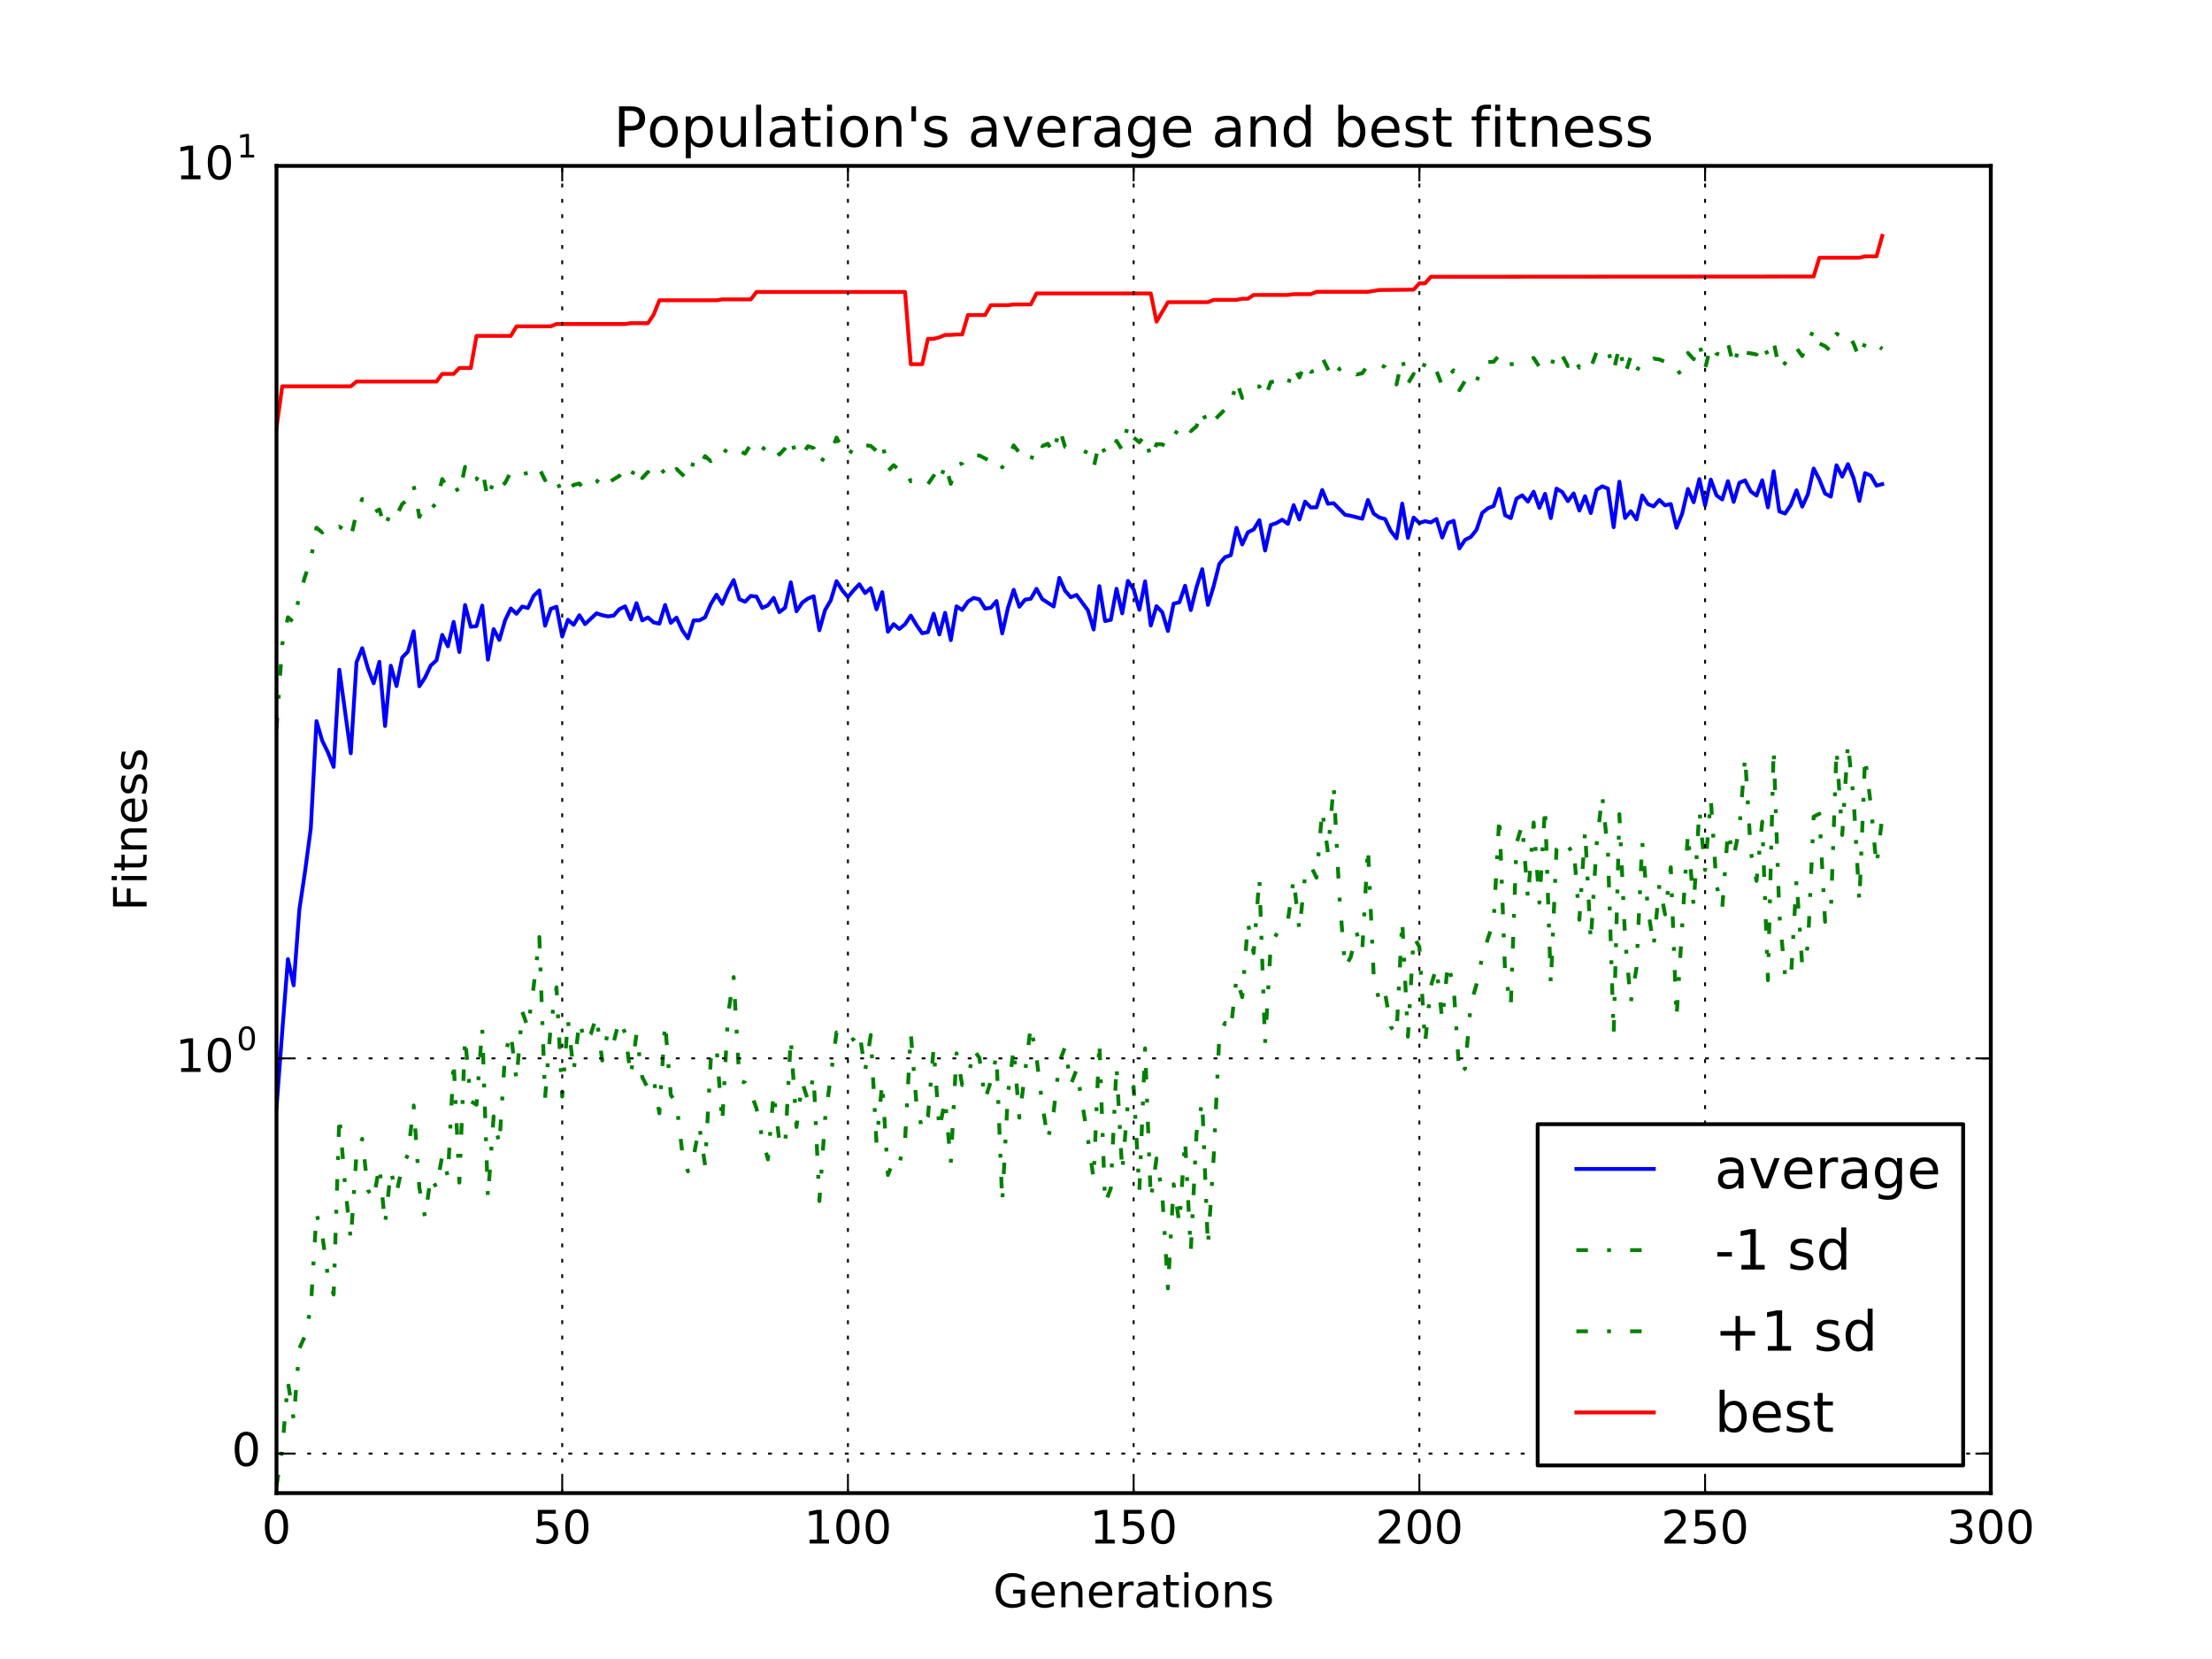 <?xml version="1.0" encoding="utf-8" standalone="no"?>
<!DOCTYPE svg PUBLIC "-//W3C//DTD SVG 1.1//EN"
  "http://www.w3.org/Graphics/SVG/1.1/DTD/svg11.dtd">
<!-- Created with matplotlib (http://matplotlib.org/) -->
<svg height="432pt" version="1.1" viewBox="0 0 576 432" width="576pt" xmlns="http://www.w3.org/2000/svg" xmlns:xlink="http://www.w3.org/1999/xlink">
 <defs>
  <style type="text/css">
*{stroke-linecap:butt;stroke-linejoin:round;stroke-miterlimit:100000;}
  </style>
 </defs>
 <g id="figure_1">
  <g id="patch_1">
   <path d="M 0 432 
L 576 432 
L 576 0 
L 0 0 
z
" style="fill:#ffffff;"/>
  </g>
  <g id="axes_1">
   <g id="patch_2">
    <path d="M 72 388.8 
L 518.4 388.8 
L 518.4 43.2 
L 72 43.2 
z
" style="fill:#ffffff;"/>
   </g>
   <g id="line2d_1">
    <path clip-path="url(#pc889f45215)" d="M 72 288.437 
L 73.488 268.67 
L 74.976 249.747 
L 76.464 256.585 
L 77.952 236.881 
L 79.44 226.882 
L 80.928 215.704 
L 82.416 187.781 
L 83.904 192.877 
L 85.392 195.905 
L 86.88 199.694 
L 88.368 174.4 
L 91.344 196.145 
L 92.832 172.494 
L 94.32 168.785 
L 95.808 174.042 
L 97.296 177.921 
L 98.784 172.336 
L 100.272 189.051 
L 101.76 173.354 
L 103.248 178.657 
L 104.736 171.211 
L 106.224 169.674 
L 107.712 164.381 
L 109.2 178.694 
L 110.688 176.43 
L 112.176 173.286 
L 113.664 171.942 
L 115.152 165.32 
L 116.64 168.298 
L 118.128 161.924 
L 119.616 169.777 
L 121.104 157.549 
L 122.592 163.213 
L 124.08 163.036 
L 125.568 157.688 
L 127.056 171.772 
L 128.544 163.818 
L 130.032 166.651 
L 131.52 161.534 
L 133.008 158.44 
L 134.496 159.823 
L 135.984 157.95 
L 137.472 158.328 
L 138.96 155.16 
L 140.448 153.74 
L 141.936 162.932 
L 143.424 158.542 
L 144.912 157.997 
L 146.4 165.757 
L 147.888 161.389 
L 149.376 162.704 
L 150.864 160.206 
L 152.352 162.515 
L 155.328 159.7 
L 156.816 160.2 
L 158.304 160.51 
L 159.792 160.308 
L 161.28 158.628 
L 162.768 157.896 
L 164.256 161.291 
L 165.744 157.062 
L 167.232 161.56 
L 168.72 160.781 
L 170.208 162.076 
L 171.696 162.398 
L 173.184 157.533 
L 174.672 162.189 
L 176.16 160.82 
L 177.648 164.101 
L 179.136 166.219 
L 180.624 161.558 
L 182.112 161.53 
L 183.6 160.76 
L 185.088 157.3 
L 186.576 154.864 
L 188.064 157.253 
L 189.552 153.788 
L 191.04 151.056 
L 192.528 156.039 
L 194.016 156.696 
L 195.504 155.17 
L 196.992 155.345 
L 198.48 158.307 
L 199.968 157.624 
L 201.456 155.683 
L 202.944 159.396 
L 204.432 158.253 
L 205.92 151.643 
L 207.408 159.172 
L 208.896 156.93 
L 210.384 155.86 
L 211.872 155.257 
L 213.36 164.109 
L 214.848 158.845 
L 216.336 156.312 
L 217.824 151.332 
L 219.312 153.717 
L 220.8 155.497 
L 222.288 153.697 
L 223.776 152.126 
L 225.264 154.432 
L 226.752 153.162 
L 228.24 158.669 
L 229.728 154.199 
L 231.216 164.496 
L 232.704 162.52 
L 234.192 163.786 
L 235.68 162.538 
L 237.168 160.297 
L 238.656 162.769 
L 240.144 164.904 
L 241.632 164.603 
L 243.12 159.805 
L 244.608 165.21 
L 246.096 159.579 
L 247.584 166.693 
L 249.072 157.885 
L 250.56 158.837 
L 252.048 156.652 
L 253.536 155.709 
L 255.024 156.054 
L 256.512 158.48 
L 258 158.261 
L 259.488 156.508 
L 260.976 164.933 
L 262.464 158.32 
L 263.952 153.583 
L 265.44 157.997 
L 266.928 156.152 
L 268.416 155.921 
L 269.904 153.326 
L 271.392 155.999 
L 274.368 157.928 
L 275.856 150.479 
L 277.344 153.825 
L 278.832 155.526 
L 280.32 154.919 
L 283.296 158.928 
L 284.784 163.923 
L 286.272 152.62 
L 287.76 161.708 
L 289.248 161.408 
L 290.736 153.317 
L 292.224 159.718 
L 293.712 151.264 
L 295.2 153.469 
L 296.688 158.794 
L 298.176 151.383 
L 299.664 162.886 
L 301.152 157.836 
L 302.64 159.4 
L 304.128 164.318 
L 305.616 157.17 
L 307.104 156.844 
L 308.592 152.525 
L 310.08 158.87 
L 311.568 152.889 
L 313.056 148.215 
L 314.544 157.521 
L 316.032 152.621 
L 317.52 146.801 
L 319.008 145.07 
L 320.496 144.589 
L 321.984 137.445 
L 323.472 141.774 
L 324.96 138.601 
L 326.448 137.876 
L 327.936 135.444 
L 329.424 143.359 
L 330.912 136.703 
L 332.4 136.195 
L 333.888 135.33 
L 335.376 136.417 
L 336.864 131.538 
L 338.352 135.28 
L 339.84 130.621 
L 341.328 132.139 
L 342.816 132.1 
L 344.304 127.591 
L 345.792 131.185 
L 347.28 131.024 
L 350.256 134.045 
L 351.744 134.316 
L 354.72 135.086 
L 356.208 130.195 
L 357.696 133.733 
L 359.184 134.758 
L 360.672 135.153 
L 362.16 138.267 
L 363.648 140.189 
L 365.136 131.134 
L 366.624 140.074 
L 368.112 134.768 
L 369.6 136.176 
L 371.088 135.715 
L 372.576 136.037 
L 374.064 135.138 
L 375.552 139.98 
L 377.04 136.198 
L 378.528 135.623 
L 380.016 142.815 
L 381.504 140.577 
L 382.992 139.828 
L 384.48 137.958 
L 385.968 133.554 
L 387.456 132.35 
L 388.944 131.772 
L 390.432 127.267 
L 391.92 134.151 
L 393.408 134.923 
L 394.896 129.852 
L 396.384 128.979 
L 397.872 130.623 
L 399.36 128.037 
L 400.848 132.242 
L 402.336 128.592 
L 403.824 134.913 
L 405.312 127.235 
L 406.8 128.117 
L 408.288 130.502 
L 409.776 128.492 
L 411.264 132.948 
L 412.752 129.205 
L 414.24 133.605 
L 415.728 127.571 
L 417.216 126.634 
L 418.704 127.236 
L 420.192 137.281 
L 421.68 125.429 
L 423.168 134.887 
L 424.656 133.119 
L 426.144 135.27 
L 427.632 129.002 
L 429.12 131.268 
L 430.608 131.869 
L 432.096 130.171 
L 433.584 131.583 
L 435.072 131.242 
L 436.56 137.427 
L 438.048 133.697 
L 439.536 127.324 
L 441.024 130.774 
L 442.512 124.754 
L 444 131.612 
L 445.488 124.889 
L 446.976 128.997 
L 448.464 130.059 
L 449.952 125.285 
L 451.44 130.701 
L 452.928 125.713 
L 454.416 125.088 
L 455.904 127.963 
L 457.392 129.051 
L 458.88 125.052 
L 460.368 132.119 
L 461.856 122.7 
L 463.344 133.166 
L 464.832 133.729 
L 466.32 131.496 
L 467.808 127.679 
L 469.296 131.928 
L 470.784 128.679 
L 472.272 122.012 
L 473.76 124.853 
L 475.248 128.519 
L 476.736 129.323 
L 478.224 121.146 
L 479.712 124.114 
L 481.2 120.856 
L 482.688 124.541 
L 484.176 130.434 
L 485.664 123.199 
L 487.152 123.856 
L 488.64 126.461 
L 490.128 126.072 
L 490.128 126.072 
" style="fill:none;stroke:#0000ff;stroke-linecap:square;"/>
   </g>
   <g id="line2d_2">
    <path clip-path="url(#pc889f45215)" d="M 72 386.956 
L 73.488 377.462 
L 74.976 359.763 
L 76.464 369.607 
L 77.952 351.105 
L 79.44 347.855 
L 80.928 340.508 
L 82.416 316.105 
L 83.904 321.42 
L 85.392 332.525 
L 86.88 337.089 
L 88.368 290.444 
L 89.856 308.684 
L 91.344 322.788 
L 92.832 300.461 
L 94.32 296.55 
L 95.808 309.899 
L 97.296 312.271 
L 98.784 303.557 
L 100.272 318.692 
L 101.76 304.958 
L 103.248 310.662 
L 104.736 303.822 
L 106.224 300.665 
L 107.712 287.863 
L 109.2 309.304 
L 110.688 317.005 
L 112.176 306.41 
L 113.664 309.285 
L 115.152 300.926 
L 116.64 306.401 
L 118.128 276.184 
L 119.616 307.946 
L 121.104 270.235 
L 122.592 286.748 
L 124.08 287.677 
L 125.568 267.735 
L 127.056 311.846 
L 128.544 290.692 
L 130.032 298.077 
L 131.52 274.483 
L 133.008 269.057 
L 134.496 281.256 
L 135.984 263.424 
L 137.472 267.57 
L 138.96 256.897 
L 140.448 244 
L 141.936 285.885 
L 143.424 266.963 
L 144.912 257.096 
L 146.4 285.54 
L 147.888 265.593 
L 149.376 278.955 
L 150.864 265.951 
L 152.352 271.361 
L 153.84 269.288 
L 155.328 264.65 
L 156.816 276.166 
L 158.304 268.557 
L 159.792 271.362 
L 161.28 265.648 
L 162.768 268.94 
L 164.256 280.099 
L 165.744 269.278 
L 167.232 280.461 
L 168.72 283.389 
L 170.208 280.975 
L 171.696 289.903 
L 173.184 266.385 
L 174.672 285.097 
L 176.16 287.352 
L 177.648 299.961 
L 179.136 305.017 
L 180.624 301.117 
L 182.112 293.308 
L 183.6 303.425 
L 185.088 275.885 
L 186.576 272.568 
L 188.064 292.405 
L 189.552 264.506 
L 191.04 254.425 
L 192.528 281.37 
L 194.016 281.923 
L 195.504 284.515 
L 196.992 288.645 
L 198.48 296.349 
L 199.968 301.91 
L 201.456 284.568 
L 202.944 297.248 
L 204.432 298.52 
L 205.92 270.365 
L 207.408 293.474 
L 208.896 281.888 
L 210.384 286.445 
L 211.872 280.183 
L 213.36 312.751 
L 214.848 291.415 
L 217.824 268.848 
L 219.312 270.473 
L 220.8 271.439 
L 222.288 270.554 
L 223.776 268.619 
L 225.264 278.856 
L 226.752 269.503 
L 228.24 297.689 
L 229.728 281.897 
L 231.216 305.975 
L 232.704 302.078 
L 234.192 303.043 
L 235.68 296.89 
L 237.168 269.117 
L 238.656 287.486 
L 240.144 294.124 
L 241.632 290.787 
L 243.12 272.845 
L 244.608 294.14 
L 246.096 286.308 
L 247.584 302.78 
L 249.072 274.294 
L 250.56 282.557 
L 252.048 281.012 
L 253.536 273.325 
L 255.024 275.436 
L 256.512 286.354 
L 258 281.541 
L 259.488 274.842 
L 260.976 313.085 
L 262.464 284.931 
L 263.952 273.022 
L 265.44 291.05 
L 268.416 267.205 
L 269.904 275.307 
L 271.392 287.546 
L 272.88 296.689 
L 274.368 289.518 
L 275.856 276.553 
L 277.344 272.641 
L 278.832 282.45 
L 280.32 278.564 
L 281.808 287.213 
L 283.296 296.577 
L 284.784 307.053 
L 286.272 271.205 
L 287.76 313.37 
L 289.248 309.456 
L 290.736 277.5 
L 292.224 305.124 
L 293.712 286.922 
L 295.2 282.989 
L 296.688 310.058 
L 298.176 272.979 
L 299.664 312.279 
L 301.152 301.646 
L 302.64 310.854 
L 304.128 335.501 
L 305.616 308.378 
L 307.104 318.592 
L 308.592 296.812 
L 310.08 325.844 
L 311.568 295.042 
L 313.056 286.794 
L 314.544 324.485 
L 316.032 301.353 
L 317.52 269.556 
L 319.008 266.357 
L 320.496 268.044 
L 321.984 254.582 
L 323.472 259.664 
L 324.96 240.373 
L 326.448 248.18 
L 327.936 228.571 
L 329.424 271.618 
L 330.912 245.954 
L 333.888 240.602 
L 335.376 239.656 
L 336.864 228.87 
L 338.352 242.145 
L 339.84 228.015 
L 341.328 225.46 
L 342.816 228.55 
L 344.304 210.986 
L 345.792 221.998 
L 347.28 204.48 
L 348.768 233.295 
L 350.256 251.946 
L 351.744 249.158 
L 353.232 242.813 
L 354.72 247.62 
L 356.208 220.681 
L 357.696 253.789 
L 359.184 260.95 
L 360.672 258.57 
L 362.16 267.368 
L 363.648 269.307 
L 365.136 239.672 
L 366.624 269.938 
L 368.112 243.876 
L 369.6 246.563 
L 371.088 271.628 
L 372.576 256.787 
L 374.064 251.915 
L 375.552 265.571 
L 377.04 250.852 
L 378.528 257.042 
L 380.016 279.715 
L 381.504 278.212 
L 382.992 261.389 
L 384.48 256.354 
L 385.968 249.188 
L 387.456 244.361 
L 388.944 239.961 
L 390.432 212.419 
L 391.92 253.395 
L 393.408 261.956 
L 394.896 219.585 
L 396.384 214.73 
L 397.872 233.964 
L 399.36 214.182 
L 400.848 235.068 
L 402.336 210.096 
L 403.824 256.175 
L 405.312 221.156 
L 406.8 219.197 
L 408.288 221.422 
L 409.776 220.465 
L 411.264 239.509 
L 412.752 216.288 
L 414.24 245.127 
L 415.728 220.093 
L 417.216 207.138 
L 418.704 221.971 
L 420.192 269.329 
L 421.68 212 
L 423.168 244.408 
L 424.656 260.975 
L 426.144 252.022 
L 427.632 219.19 
L 429.12 236.663 
L 430.608 246.379 
L 432.096 230.435 
L 433.584 238.115 
L 435.072 225.84 
L 436.56 264.998 
L 439.536 216.932 
L 441.024 235.994 
L 442.512 210.93 
L 444 226.542 
L 445.488 208.108 
L 446.976 230.509 
L 448.464 236.505 
L 449.952 216.525 
L 451.44 223.06 
L 452.928 215.856 
L 454.416 197.026 
L 455.904 221.857 
L 457.392 229.381 
L 458.88 213.965 
L 460.368 255.263 
L 461.856 194.972 
L 463.344 238.16 
L 464.832 254.025 
L 466.32 255.181 
L 467.808 229.048 
L 469.296 251.44 
L 470.784 246.355 
L 472.272 212.652 
L 473.76 211.896 
L 475.248 240.037 
L 476.736 238.071 
L 478.224 195.091 
L 479.712 217.436 
L 481.2 193.474 
L 482.688 208.203 
L 484.176 234.726 
L 485.664 197.143 
L 487.152 209.644 
L 488.64 225.405 
L 490.128 212.771 
L 490.128 212.771 
" style="fill:none;stroke:#008000;stroke-dasharray:3,5,1,5;stroke-dashoffset:0.0;"/>
   </g>
   <g id="line2d_3">
    <path clip-path="url(#pc889f45215)" d="M 72 189.918 
L 73.488 167.826 
L 74.976 160.735 
L 76.464 162.036 
L 77.952 155.178 
L 79.44 150.077 
L 80.928 145.765 
L 82.416 137.418 
L 83.904 138.657 
L 85.392 137.374 
L 86.88 138.138 
L 88.368 137.141 
L 89.856 138.1 
L 91.344 139.992 
L 92.832 133.599 
L 94.32 129.941 
L 95.808 132.225 
L 97.296 133.509 
L 98.784 132.664 
L 100.272 137.406 
L 101.76 133.073 
L 103.248 134.252 
L 104.736 131.231 
L 106.224 130.088 
L 107.712 126.429 
L 109.2 134.6 
L 110.688 131.676 
L 112.176 132.694 
L 113.664 130.841 
L 115.152 124.739 
L 116.64 127.125 
L 118.128 125.887 
L 119.616 128.553 
L 121.104 121.559 
L 122.592 125.215 
L 124.08 124.794 
L 125.568 122.258 
L 127.056 130.045 
L 128.544 125.114 
L 130.032 126.978 
L 131.52 125.759 
L 133.008 122.949 
L 134.496 122.147 
L 135.984 123.505 
L 137.472 123.118 
L 138.96 121.221 
L 140.448 122.005 
L 141.936 125.051 
L 143.424 123.523 
L 144.912 124.92 
L 146.4 128.674 
L 149.376 126.274 
L 150.864 125.904 
L 152.352 127.714 
L 153.84 126.388 
L 155.328 125.526 
L 156.816 123.694 
L 158.304 125.73 
L 161.28 123.914 
L 162.768 122.274 
L 164.256 124.237 
L 165.744 121.134 
L 167.232 124.498 
L 168.72 122.898 
L 170.208 125.038 
L 171.696 123.528 
L 173.184 122.34 
L 174.672 124.293 
L 176.16 122.116 
L 179.136 124.937 
L 180.624 120.178 
L 182.112 121.75 
L 183.6 118.762 
L 185.088 120.084 
L 186.576 117.681 
L 188.064 116.738 
L 189.552 117.907 
L 191.04 116.359 
L 192.528 117.414 
L 194.016 118.117 
L 195.504 115.732 
L 196.992 115.153 
L 198.48 117.236 
L 199.968 115.344 
L 201.456 116.351 
L 202.944 118.366 
L 204.432 116.747 
L 205.92 114.057 
L 207.408 118.848 
L 208.896 118.415 
L 210.384 116.203 
L 211.872 116.678 
L 213.36 120.816 
L 214.848 118.865 
L 216.336 117.982 
L 217.824 113.954 
L 219.312 116.645 
L 220.8 118.704 
L 222.288 116.604 
L 223.776 114.997 
L 225.264 115.914 
L 226.752 116.133 
L 228.24 117.407 
L 229.728 115.042 
L 231.216 122.678 
L 232.704 121.132 
L 234.192 122.446 
L 235.68 122.23 
L 237.168 125.333 
L 238.656 124.504 
L 240.144 125.706 
L 241.632 126.064 
L 243.12 123.897 
L 244.608 126.079 
L 246.096 120.799 
L 247.584 125.993 
L 249.072 121.149 
L 250.56 120.648 
L 252.048 118.244 
L 253.536 118.596 
L 255.024 118.608 
L 258 120.138 
L 259.488 119.298 
L 260.976 121.709 
L 262.464 119.524 
L 263.952 115.982 
L 265.44 117.906 
L 266.928 117.949 
L 268.416 120.098 
L 269.904 115.222 
L 271.392 116.16 
L 272.88 115.55 
L 274.368 118.125 
L 275.856 111.464 
L 277.344 116.36 
L 278.832 116.57 
L 280.32 116.574 
L 283.296 117.937 
L 284.784 121.772 
L 286.272 115.124 
L 287.76 117.896 
L 289.248 118.323 
L 290.736 114.792 
L 292.224 117.193 
L 293.712 110.537 
L 295.2 113.94 
L 296.688 115.156 
L 298.176 113.242 
L 299.664 119.484 
L 301.152 115.645 
L 302.64 115.707 
L 304.128 116.509 
L 305.616 113.585 
L 307.104 111.323 
L 308.592 110.261 
L 310.08 112.278 
L 311.568 111.012 
L 313.056 106.897 
L 314.544 111.014 
L 319.008 106.586 
L 320.496 105.703 
L 321.984 99.059 
L 323.472 103.622 
L 324.96 102.793 
L 326.448 100.609 
L 327.936 100.631 
L 329.424 103.594 
L 330.912 99.486 
L 332.4 99.268 
L 333.888 98.589 
L 335.376 100.119 
L 336.864 95.554 
L 338.352 98.287 
L 339.84 94.51 
L 341.328 96.841 
L 342.816 96.321 
L 344.304 93.099 
L 345.792 96.133 
L 347.28 98.608 
L 348.768 96.073 
L 350.256 95.253 
L 351.744 96.007 
L 353.232 97.516 
L 354.72 97.199 
L 356.208 95.051 
L 357.696 94.594 
L 359.184 94.786 
L 360.672 95.624 
L 362.16 98.078 
L 363.648 100.109 
L 365.136 93.446 
L 366.624 99.87 
L 368.112 97.374 
L 369.6 98.727 
L 371.088 94.361 
L 372.576 96.978 
L 374.064 96.609 
L 375.552 100.448 
L 377.04 98.089 
L 378.528 96.431 
L 380.016 101.613 
L 381.504 99.173 
L 382.992 100.93 
L 384.48 99.418 
L 385.968 95.057 
L 387.456 94.276 
L 388.944 94.202 
L 390.432 92.47 
L 391.92 95.167 
L 393.408 94.838 
L 394.896 94.77 
L 396.384 94.358 
L 397.872 93.638 
L 399.36 93.214 
L 400.848 95.521 
L 402.336 94.537 
L 403.824 95.689 
L 405.312 91.179 
L 406.8 92.59 
L 408.288 95.338 
L 409.776 92.889 
L 411.264 95.748 
L 412.752 94.421 
L 414.24 95.728 
L 415.728 91.76 
L 417.216 92.407 
L 418.704 91.065 
L 420.192 96.585 
L 421.68 90.151 
L 423.168 97.442 
L 424.656 92.792 
L 426.144 96.757 
L 427.632 93.731 
L 429.12 94.055 
L 430.608 93.382 
L 432.096 93.582 
L 433.584 94.237 
L 435.072 95.629 
L 436.56 97.423 
L 438.048 96.487 
L 439.536 91.895 
L 441.024 93.53 
L 442.512 89.43 
L 444 95.998 
L 445.488 89.998 
L 446.976 92.083 
L 448.464 92.558 
L 449.952 89.336 
L 451.44 95.349 
L 452.928 89.977 
L 454.416 91.827 
L 455.904 92.01 
L 457.392 92.314 
L 458.88 89.393 
L 460.368 92.402 
L 461.856 88.966 
L 463.344 96.225 
L 464.832 94.554 
L 466.32 91.654 
L 467.808 90.627 
L 469.296 92.72 
L 470.784 89.45 
L 472.272 85.684 
L 473.76 89.424 
L 475.248 90.133 
L 476.736 91.412 
L 478.224 86.913 
L 479.712 87.718 
L 481.2 86.751 
L 482.688 89.534 
L 484.176 93.288 
L 485.664 89.321 
L 487.152 88.45 
L 490.128 90.873 
L 490.128 90.873 
" style="fill:none;stroke:#008000;stroke-dasharray:3,5,1,5;stroke-dashoffset:0.0;"/>
   </g>
   <g id="line2d_4">
    <path clip-path="url(#pc889f45215)" d="M 72 111.377 
L 73.488 100.606 
L 91.344 100.606 
L 92.832 99.359 
L 113.664 99.359 
L 115.152 97.359 
L 118.128 97.359 
L 119.616 95.824 
L 122.592 95.824 
L 124.08 87.473 
L 133.008 87.473 
L 134.496 84.981 
L 143.424 84.981 
L 144.912 84.373 
L 162.768 84.373 
L 164.256 84.156 
L 168.72 84.156 
L 170.208 81.937 
L 171.696 78.195 
L 186.576 78.195 
L 188.064 77.957 
L 195.504 77.957 
L 196.992 76.031 
L 235.68 76.031 
L 237.168 94.843 
L 240.144 94.843 
L 241.632 88.229 
L 243.12 88.229 
L 244.608 87.842 
L 246.096 87.215 
L 247.584 87.215 
L 249.072 87.098 
L 250.56 87.098 
L 252.048 82.025 
L 256.512 82.025 
L 258 79.471 
L 262.464 79.471 
L 263.952 79.275 
L 268.416 79.275 
L 269.904 76.413 
L 299.664 76.413 
L 301.152 83.757 
L 304.128 78.688 
L 314.544 78.688 
L 316.032 78.085 
L 321.984 78.085 
L 323.472 77.79 
L 324.96 77.79 
L 326.448 76.802 
L 335.376 76.802 
L 336.864 76.601 
L 341.328 76.601 
L 342.816 75.986 
L 356.208 75.986 
L 359.184 75.519 
L 368.112 75.418 
L 369.6 73.776 
L 371.088 73.776 
L 372.576 72.069 
L 472.272 72 
L 473.76 67.113 
L 484.176 67.113 
L 485.664 66.745 
L 488.64 66.745 
L 490.128 61.431 
L 490.128 61.431 
" style="fill:none;stroke:#ff0000;stroke-linecap:square;"/>
   </g>
   <g id="patch_3">
    <path d="M 72 388.8 
L 518.4 388.8 
" style="fill:none;stroke:#000000;stroke-linecap:square;stroke-linejoin:miter;"/>
   </g>
   <g id="patch_4">
    <path d="M 72 388.8 
L 72 43.2 
" style="fill:none;stroke:#000000;stroke-linecap:square;stroke-linejoin:miter;"/>
   </g>
   <g id="patch_5">
    <path d="M 72 43.2 
L 518.4 43.2 
" style="fill:none;stroke:#000000;stroke-linecap:square;stroke-linejoin:miter;"/>
   </g>
   <g id="patch_6">
    <path d="M 518.4 388.8 
L 518.4 43.2 
" style="fill:none;stroke:#000000;stroke-linecap:square;stroke-linejoin:miter;"/>
   </g>
   <g id="matplotlib.axis_1">
    <g id="xtick_1">
     <g id="line2d_5">
      <path clip-path="url(#pc889f45215)" d="M 72 388.8 
L 72 43.2 
" style="fill:none;stroke:#000000;stroke-dasharray:1,3;stroke-dashoffset:0.0;stroke-width:0.5;"/>
     </g>
     <g id="line2d_6">
      <defs>
       <path d="M 0 0 
L 0 -4 
" id="m0af97cfdbe" style="stroke:#000000;stroke-width:0.5;"/>
      </defs>
      <g>
       <use style="stroke:#000000;stroke-width:0.5;" x="72.0" xlink:href="#m0af97cfdbe" y="388.8"/>
      </g>
     </g>
     <g id="line2d_7">
      <defs>
       <path d="M 0 0 
L 0 4 
" id="m78443f99d4" style="stroke:#000000;stroke-width:0.5;"/>
      </defs>
      <g>
       <use style="stroke:#000000;stroke-width:0.5;" x="72.0" xlink:href="#m78443f99d4" y="43.2"/>
      </g>
     </g>
     <g id="text_1">
      <!-- 0 -->
      <defs>
       <path d="M 31.781 66.406 
Q 24.172 66.406 20.328 58.906 
Q 16.5 51.422 16.5 36.375 
Q 16.5 21.391 20.328 13.891 
Q 24.172 6.391 31.781 6.391 
Q 39.453 6.391 43.281 13.891 
Q 47.125 21.391 47.125 36.375 
Q 47.125 51.422 43.281 58.906 
Q 39.453 66.406 31.781 66.406 
M 31.781 74.219 
Q 44.047 74.219 50.516 64.516 
Q 56.984 54.828 56.984 36.375 
Q 56.984 17.969 50.516 8.266 
Q 44.047 -1.422 31.781 -1.422 
Q 19.531 -1.422 13.062 8.266 
Q 6.594 17.969 6.594 36.375 
Q 6.594 54.828 13.062 64.516 
Q 19.531 74.219 31.781 74.219 
" id="BitstreamVeraSans-Roman-30"/>
      </defs>
      <g transform="translate(68.183 401.918)scale(0.12 -0.12)">
       <use xlink:href="#BitstreamVeraSans-Roman-30"/>
      </g>
     </g>
    </g>
    <g id="xtick_2">
     <g id="line2d_8">
      <path clip-path="url(#pc889f45215)" d="M 146.4 388.8 
L 146.4 43.2 
" style="fill:none;stroke:#000000;stroke-dasharray:1,3;stroke-dashoffset:0.0;stroke-width:0.5;"/>
     </g>
     <g id="line2d_9">
      <g>
       <use style="stroke:#000000;stroke-width:0.5;" x="146.4" xlink:href="#m0af97cfdbe" y="388.8"/>
      </g>
     </g>
     <g id="line2d_10">
      <g>
       <use style="stroke:#000000;stroke-width:0.5;" x="146.4" xlink:href="#m78443f99d4" y="43.2"/>
      </g>
     </g>
     <g id="text_2">
      <!-- 50 -->
      <defs>
       <path d="M 10.797 72.906 
L 49.516 72.906 
L 49.516 64.594 
L 19.828 64.594 
L 19.828 46.734 
Q 21.969 47.469 24.109 47.828 
Q 26.266 48.188 28.422 48.188 
Q 40.625 48.188 47.75 41.5 
Q 54.891 34.812 54.891 23.391 
Q 54.891 11.625 47.562 5.094 
Q 40.234 -1.422 26.906 -1.422 
Q 22.312 -1.422 17.547 -0.641 
Q 12.797 0.141 7.719 1.703 
L 7.719 11.625 
Q 12.109 9.234 16.797 8.062 
Q 21.484 6.891 26.703 6.891 
Q 35.156 6.891 40.078 11.328 
Q 45.016 15.766 45.016 23.391 
Q 45.016 31 40.078 35.438 
Q 35.156 39.891 26.703 39.891 
Q 22.75 39.891 18.812 39.016 
Q 14.891 38.141 10.797 36.281 
z
" id="BitstreamVeraSans-Roman-35"/>
      </defs>
      <g transform="translate(138.765 401.918)scale(0.12 -0.12)">
       <use xlink:href="#BitstreamVeraSans-Roman-35"/>
       <use x="63.623" xlink:href="#BitstreamVeraSans-Roman-30"/>
      </g>
     </g>
    </g>
    <g id="xtick_3">
     <g id="line2d_11">
      <path clip-path="url(#pc889f45215)" d="M 220.8 388.8 
L 220.8 43.2 
" style="fill:none;stroke:#000000;stroke-dasharray:1,3;stroke-dashoffset:0.0;stroke-width:0.5;"/>
     </g>
     <g id="line2d_12">
      <g>
       <use style="stroke:#000000;stroke-width:0.5;" x="220.8" xlink:href="#m0af97cfdbe" y="388.8"/>
      </g>
     </g>
     <g id="line2d_13">
      <g>
       <use style="stroke:#000000;stroke-width:0.5;" x="220.8" xlink:href="#m78443f99d4" y="43.2"/>
      </g>
     </g>
     <g id="text_3">
      <!-- 100 -->
      <defs>
       <path d="M 12.406 8.297 
L 28.516 8.297 
L 28.516 63.922 
L 10.984 60.406 
L 10.984 69.391 
L 28.422 72.906 
L 38.281 72.906 
L 38.281 8.297 
L 54.391 8.297 
L 54.391 0 
L 12.406 0 
z
" id="BitstreamVeraSans-Roman-31"/>
      </defs>
      <g transform="translate(209.347 401.918)scale(0.12 -0.12)">
       <use xlink:href="#BitstreamVeraSans-Roman-31"/>
       <use x="63.623" xlink:href="#BitstreamVeraSans-Roman-30"/>
       <use x="127.246" xlink:href="#BitstreamVeraSans-Roman-30"/>
      </g>
     </g>
    </g>
    <g id="xtick_4">
     <g id="line2d_14">
      <path clip-path="url(#pc889f45215)" d="M 295.2 388.8 
L 295.2 43.2 
" style="fill:none;stroke:#000000;stroke-dasharray:1,3;stroke-dashoffset:0.0;stroke-width:0.5;"/>
     </g>
     <g id="line2d_15">
      <g>
       <use style="stroke:#000000;stroke-width:0.5;" x="295.2" xlink:href="#m0af97cfdbe" y="388.8"/>
      </g>
     </g>
     <g id="line2d_16">
      <g>
       <use style="stroke:#000000;stroke-width:0.5;" x="295.2" xlink:href="#m78443f99d4" y="43.2"/>
      </g>
     </g>
     <g id="text_4">
      <!-- 150 -->
      <g transform="translate(283.748 401.918)scale(0.12 -0.12)">
       <use xlink:href="#BitstreamVeraSans-Roman-31"/>
       <use x="63.623" xlink:href="#BitstreamVeraSans-Roman-35"/>
       <use x="127.246" xlink:href="#BitstreamVeraSans-Roman-30"/>
      </g>
     </g>
    </g>
    <g id="xtick_5">
     <g id="line2d_17">
      <path clip-path="url(#pc889f45215)" d="M 369.6 388.8 
L 369.6 43.2 
" style="fill:none;stroke:#000000;stroke-dasharray:1,3;stroke-dashoffset:0.0;stroke-width:0.5;"/>
     </g>
     <g id="line2d_18">
      <g>
       <use style="stroke:#000000;stroke-width:0.5;" x="369.6" xlink:href="#m0af97cfdbe" y="388.8"/>
      </g>
     </g>
     <g id="line2d_19">
      <g>
       <use style="stroke:#000000;stroke-width:0.5;" x="369.6" xlink:href="#m78443f99d4" y="43.2"/>
      </g>
     </g>
     <g id="text_5">
      <!-- 200 -->
      <defs>
       <path d="M 19.188 8.297 
L 53.609 8.297 
L 53.609 0 
L 7.328 0 
L 7.328 8.297 
Q 12.938 14.109 22.625 23.891 
Q 32.328 33.688 34.812 36.531 
Q 39.547 41.844 41.422 45.531 
Q 43.312 49.219 43.312 52.781 
Q 43.312 58.594 39.234 62.25 
Q 35.156 65.922 28.609 65.922 
Q 23.969 65.922 18.812 64.312 
Q 13.672 62.703 7.812 59.422 
L 7.812 69.391 
Q 13.766 71.781 18.938 73 
Q 24.125 74.219 28.422 74.219 
Q 39.75 74.219 46.484 68.547 
Q 53.219 62.891 53.219 53.422 
Q 53.219 48.922 51.531 44.891 
Q 49.859 40.875 45.406 35.406 
Q 44.188 33.984 37.641 27.219 
Q 31.109 20.453 19.188 8.297 
" id="BitstreamVeraSans-Roman-32"/>
      </defs>
      <g transform="translate(358.147 401.918)scale(0.12 -0.12)">
       <use xlink:href="#BitstreamVeraSans-Roman-32"/>
       <use x="63.623" xlink:href="#BitstreamVeraSans-Roman-30"/>
       <use x="127.246" xlink:href="#BitstreamVeraSans-Roman-30"/>
      </g>
     </g>
    </g>
    <g id="xtick_6">
     <g id="line2d_20">
      <path clip-path="url(#pc889f45215)" d="M 444 388.8 
L 444 43.2 
" style="fill:none;stroke:#000000;stroke-dasharray:1,3;stroke-dashoffset:0.0;stroke-width:0.5;"/>
     </g>
     <g id="line2d_21">
      <g>
       <use style="stroke:#000000;stroke-width:0.5;" x="444.0" xlink:href="#m0af97cfdbe" y="388.8"/>
      </g>
     </g>
     <g id="line2d_22">
      <g>
       <use style="stroke:#000000;stroke-width:0.5;" x="444.0" xlink:href="#m78443f99d4" y="43.2"/>
      </g>
     </g>
     <g id="text_6">
      <!-- 250 -->
      <g transform="translate(432.548 401.918)scale(0.12 -0.12)">
       <use xlink:href="#BitstreamVeraSans-Roman-32"/>
       <use x="63.623" xlink:href="#BitstreamVeraSans-Roman-35"/>
       <use x="127.246" xlink:href="#BitstreamVeraSans-Roman-30"/>
      </g>
     </g>
    </g>
    <g id="xtick_7">
     <g id="line2d_23">
      <path clip-path="url(#pc889f45215)" d="M 518.4 388.8 
L 518.4 43.2 
" style="fill:none;stroke:#000000;stroke-dasharray:1,3;stroke-dashoffset:0.0;stroke-width:0.5;"/>
     </g>
     <g id="line2d_24">
      <g>
       <use style="stroke:#000000;stroke-width:0.5;" x="518.4" xlink:href="#m0af97cfdbe" y="388.8"/>
      </g>
     </g>
     <g id="line2d_25">
      <g>
       <use style="stroke:#000000;stroke-width:0.5;" x="518.4" xlink:href="#m78443f99d4" y="43.2"/>
      </g>
     </g>
     <g id="text_7">
      <!-- 300 -->
      <defs>
       <path d="M 40.578 39.312 
Q 47.656 37.797 51.625 33 
Q 55.609 28.219 55.609 21.188 
Q 55.609 10.406 48.188 4.484 
Q 40.766 -1.422 27.094 -1.422 
Q 22.516 -1.422 17.656 -0.516 
Q 12.797 0.391 7.625 2.203 
L 7.625 11.719 
Q 11.719 9.328 16.594 8.109 
Q 21.484 6.891 26.812 6.891 
Q 36.078 6.891 40.938 10.547 
Q 45.797 14.203 45.797 21.188 
Q 45.797 27.641 41.281 31.266 
Q 36.766 34.906 28.719 34.906 
L 20.219 34.906 
L 20.219 43.016 
L 29.109 43.016 
Q 36.375 43.016 40.234 45.922 
Q 44.094 48.828 44.094 54.297 
Q 44.094 59.906 40.109 62.906 
Q 36.141 65.922 28.719 65.922 
Q 24.656 65.922 20.016 65.031 
Q 15.375 64.156 9.812 62.312 
L 9.812 71.094 
Q 15.438 72.656 20.344 73.438 
Q 25.25 74.219 29.594 74.219 
Q 40.828 74.219 47.359 69.109 
Q 53.906 64.016 53.906 55.328 
Q 53.906 49.266 50.438 45.094 
Q 46.969 40.922 40.578 39.312 
" id="BitstreamVeraSans-Roman-33"/>
      </defs>
      <g transform="translate(506.947 401.918)scale(0.12 -0.12)">
       <use xlink:href="#BitstreamVeraSans-Roman-33"/>
       <use x="63.623" xlink:href="#BitstreamVeraSans-Roman-30"/>
       <use x="127.246" xlink:href="#BitstreamVeraSans-Roman-30"/>
      </g>
     </g>
    </g>
    <g id="text_8">
     <!-- Generations -->
     <defs>
      <path d="M 18.312 70.219 
L 18.312 54.688 
L 36.812 54.688 
L 36.812 47.703 
L 18.312 47.703 
L 18.312 18.016 
Q 18.312 11.328 20.141 9.422 
Q 21.969 7.516 27.594 7.516 
L 36.812 7.516 
L 36.812 0 
L 27.594 0 
Q 17.188 0 13.234 3.875 
Q 9.281 7.766 9.281 18.016 
L 9.281 47.703 
L 2.688 47.703 
L 2.688 54.688 
L 9.281 54.688 
L 9.281 70.219 
z
" id="BitstreamVeraSans-Roman-74"/>
      <path d="M 30.609 48.391 
Q 23.391 48.391 19.188 42.75 
Q 14.984 37.109 14.984 27.297 
Q 14.984 17.484 19.156 11.844 
Q 23.344 6.203 30.609 6.203 
Q 37.797 6.203 41.984 11.859 
Q 46.188 17.531 46.188 27.297 
Q 46.188 37.016 41.984 42.703 
Q 37.797 48.391 30.609 48.391 
M 30.609 56 
Q 42.328 56 49.016 48.375 
Q 55.719 40.766 55.719 27.297 
Q 55.719 13.875 49.016 6.219 
Q 42.328 -1.422 30.609 -1.422 
Q 18.844 -1.422 12.172 6.219 
Q 5.516 13.875 5.516 27.297 
Q 5.516 40.766 12.172 48.375 
Q 18.844 56 30.609 56 
" id="BitstreamVeraSans-Roman-6f"/>
      <path d="M 59.516 10.406 
L 59.516 29.984 
L 43.406 29.984 
L 43.406 38.094 
L 69.281 38.094 
L 69.281 6.781 
Q 63.578 2.734 56.688 0.656 
Q 49.812 -1.422 42 -1.422 
Q 24.906 -1.422 15.25 8.562 
Q 5.609 18.562 5.609 36.375 
Q 5.609 54.25 15.25 64.234 
Q 24.906 74.219 42 74.219 
Q 49.125 74.219 55.547 72.453 
Q 61.969 70.703 67.391 67.281 
L 67.391 56.781 
Q 61.922 61.422 55.766 63.766 
Q 49.609 66.109 42.828 66.109 
Q 29.438 66.109 22.719 58.641 
Q 16.016 51.172 16.016 36.375 
Q 16.016 21.625 22.719 14.156 
Q 29.438 6.688 42.828 6.688 
Q 48.047 6.688 52.141 7.594 
Q 56.25 8.5 59.516 10.406 
" id="BitstreamVeraSans-Roman-47"/>
      <path d="M 34.281 27.484 
Q 23.391 27.484 19.188 25 
Q 14.984 22.516 14.984 16.5 
Q 14.984 11.719 18.141 8.906 
Q 21.297 6.109 26.703 6.109 
Q 34.188 6.109 38.703 11.406 
Q 43.219 16.703 43.219 25.484 
L 43.219 27.484 
z
M 52.203 31.203 
L 52.203 0 
L 43.219 0 
L 43.219 8.297 
Q 40.141 3.328 35.547 0.953 
Q 30.953 -1.422 24.312 -1.422 
Q 15.922 -1.422 10.953 3.297 
Q 6 8.016 6 15.922 
Q 6 25.141 12.172 29.828 
Q 18.359 34.516 30.609 34.516 
L 43.219 34.516 
L 43.219 35.406 
Q 43.219 41.609 39.141 45 
Q 35.062 48.391 27.688 48.391 
Q 23 48.391 18.547 47.266 
Q 14.109 46.141 10.016 43.891 
L 10.016 52.203 
Q 14.938 54.109 19.578 55.047 
Q 24.219 56 28.609 56 
Q 40.484 56 46.344 49.844 
Q 52.203 43.703 52.203 31.203 
" id="BitstreamVeraSans-Roman-61"/>
      <path d="M 56.203 29.594 
L 56.203 25.203 
L 14.891 25.203 
Q 15.484 15.922 20.484 11.062 
Q 25.484 6.203 34.422 6.203 
Q 39.594 6.203 44.453 7.469 
Q 49.312 8.734 54.109 11.281 
L 54.109 2.781 
Q 49.266 0.734 44.188 -0.344 
Q 39.109 -1.422 33.891 -1.422 
Q 20.797 -1.422 13.156 6.188 
Q 5.516 13.812 5.516 26.812 
Q 5.516 40.234 12.766 48.109 
Q 20.016 56 32.328 56 
Q 43.359 56 49.781 48.891 
Q 56.203 41.797 56.203 29.594 
M 47.219 32.234 
Q 47.125 39.594 43.094 43.984 
Q 39.062 48.391 32.422 48.391 
Q 24.906 48.391 20.391 44.141 
Q 15.875 39.891 15.188 32.172 
z
" id="BitstreamVeraSans-Roman-65"/>
      <path d="M 54.891 33.016 
L 54.891 0 
L 45.906 0 
L 45.906 32.719 
Q 45.906 40.484 42.875 44.328 
Q 39.844 48.188 33.797 48.188 
Q 26.516 48.188 22.312 43.547 
Q 18.109 38.922 18.109 30.906 
L 18.109 0 
L 9.078 0 
L 9.078 54.688 
L 18.109 54.688 
L 18.109 46.188 
Q 21.344 51.125 25.703 53.562 
Q 30.078 56 35.797 56 
Q 45.219 56 50.047 50.172 
Q 54.891 44.344 54.891 33.016 
" id="BitstreamVeraSans-Roman-6e"/>
      <path d="M 41.109 46.297 
Q 39.594 47.172 37.812 47.578 
Q 36.031 48 33.891 48 
Q 26.266 48 22.188 43.047 
Q 18.109 38.094 18.109 28.812 
L 18.109 0 
L 9.078 0 
L 9.078 54.688 
L 18.109 54.688 
L 18.109 46.188 
Q 20.953 51.172 25.484 53.578 
Q 30.031 56 36.531 56 
Q 37.453 56 38.578 55.875 
Q 39.703 55.766 41.062 55.516 
z
" id="BitstreamVeraSans-Roman-72"/>
      <path d="M 44.281 53.078 
L 44.281 44.578 
Q 40.484 46.531 36.375 47.5 
Q 32.281 48.484 27.875 48.484 
Q 21.188 48.484 17.844 46.438 
Q 14.5 44.391 14.5 40.281 
Q 14.5 37.156 16.891 35.375 
Q 19.281 33.594 26.516 31.984 
L 29.594 31.297 
Q 39.156 29.25 43.188 25.516 
Q 47.219 21.781 47.219 15.094 
Q 47.219 7.469 41.188 3.016 
Q 35.156 -1.422 24.609 -1.422 
Q 20.219 -1.422 15.453 -0.562 
Q 10.688 0.297 5.422 2 
L 5.422 11.281 
Q 10.406 8.688 15.234 7.391 
Q 20.062 6.109 24.812 6.109 
Q 31.156 6.109 34.562 8.281 
Q 37.984 10.453 37.984 14.406 
Q 37.984 18.062 35.516 20.016 
Q 33.062 21.969 24.703 23.781 
L 21.578 24.516 
Q 13.234 26.266 9.516 29.906 
Q 5.812 33.547 5.812 39.891 
Q 5.812 47.609 11.281 51.797 
Q 16.75 56 26.812 56 
Q 31.781 56 36.172 55.266 
Q 40.578 54.547 44.281 53.078 
" id="BitstreamVeraSans-Roman-73"/>
      <path d="M 9.422 54.688 
L 18.406 54.688 
L 18.406 0 
L 9.422 0 
z
M 9.422 75.984 
L 18.406 75.984 
L 18.406 64.594 
L 9.422 64.594 
z
" id="BitstreamVeraSans-Roman-69"/>
     </defs>
     <g transform="translate(258.603 418.532)scale(0.12 -0.12)">
      <use xlink:href="#BitstreamVeraSans-Roman-47"/>
      <use x="77.49" xlink:href="#BitstreamVeraSans-Roman-65"/>
      <use x="139.014" xlink:href="#BitstreamVeraSans-Roman-6e"/>
      <use x="202.393" xlink:href="#BitstreamVeraSans-Roman-65"/>
      <use x="263.916" xlink:href="#BitstreamVeraSans-Roman-72"/>
      <use x="305.029" xlink:href="#BitstreamVeraSans-Roman-61"/>
      <use x="366.309" xlink:href="#BitstreamVeraSans-Roman-74"/>
      <use x="405.518" xlink:href="#BitstreamVeraSans-Roman-69"/>
      <use x="433.301" xlink:href="#BitstreamVeraSans-Roman-6f"/>
      <use x="494.482" xlink:href="#BitstreamVeraSans-Roman-6e"/>
      <use x="557.861" xlink:href="#BitstreamVeraSans-Roman-73"/>
     </g>
    </g>
   </g>
   <g id="matplotlib.axis_2">
    <g id="ytick_1">
     <g id="line2d_26">
      <path clip-path="url(#pc889f45215)" d="M 72 378.509 
L 518.4 378.509 
" style="fill:none;stroke:#000000;stroke-dasharray:1,3;stroke-dashoffset:0.0;stroke-width:0.5;"/>
     </g>
     <g id="line2d_27">
      <defs>
       <path d="M 0 0 
L 4 0 
" id="m920d12855b" style="stroke:#000000;stroke-width:0.5;"/>
      </defs>
      <g>
       <use style="stroke:#000000;stroke-width:0.5;" x="72.0" xlink:href="#m920d12855b" y="378.509"/>
      </g>
     </g>
     <g id="line2d_28">
      <defs>
       <path d="M 0 0 
L -4 0 
" id="m1da711b7a9" style="stroke:#000000;stroke-width:0.5;"/>
      </defs>
      <g>
       <use style="stroke:#000000;stroke-width:0.5;" x="518.4" xlink:href="#m1da711b7a9" y="378.509"/>
      </g>
     </g>
     <g id="text_9">
      <!-- $\mathdefault{0}$ -->
      <g transform="translate(60.32 381.82)scale(0.12 -0.12)">
       <use transform="translate(0.0 0.781)" xlink:href="#BitstreamVeraSans-Roman-30"/>
      </g>
     </g>
    </g>
    <g id="ytick_2">
     <g id="line2d_29">
      <path clip-path="url(#pc889f45215)" d="M 72 275.595 
L 518.4 275.595 
" style="fill:none;stroke:#000000;stroke-dasharray:1,3;stroke-dashoffset:0.0;stroke-width:0.5;"/>
     </g>
     <g id="line2d_30">
      <g>
       <use style="stroke:#000000;stroke-width:0.5;" x="72.0" xlink:href="#m920d12855b" y="275.595"/>
      </g>
     </g>
     <g id="line2d_31">
      <g>
       <use style="stroke:#000000;stroke-width:0.5;" x="518.4" xlink:href="#m1da711b7a9" y="275.595"/>
      </g>
     </g>
     <g id="text_10">
      <!-- $\mathdefault{10^{0}}$ -->
      <g transform="translate(45.68 279.219)scale(0.12 -0.12)">
       <use transform="translate(0.0 0.797)" xlink:href="#BitstreamVeraSans-Roman-31"/>
       <use transform="translate(63.623 0.797)" xlink:href="#BitstreamVeraSans-Roman-30"/>
       <use transform="translate(132.759 48.047)scale(0.7)" xlink:href="#BitstreamVeraSans-Roman-30"/>
      </g>
     </g>
    </g>
    <g id="ytick_3">
     <g id="line2d_32">
      <path clip-path="url(#pc889f45215)" d="M 72 43.2 
L 518.4 43.2 
" style="fill:none;stroke:#000000;stroke-dasharray:1,3;stroke-dashoffset:0.0;stroke-width:0.5;"/>
     </g>
     <g id="line2d_33">
      <g>
       <use style="stroke:#000000;stroke-width:0.5;" x="72.0" xlink:href="#m920d12855b" y="43.2"/>
      </g>
     </g>
     <g id="line2d_34">
      <g>
       <use style="stroke:#000000;stroke-width:0.5;" x="518.4" xlink:href="#m1da711b7a9" y="43.2"/>
      </g>
     </g>
     <g id="text_11">
      <!-- $\mathdefault{10^{1}}$ -->
      <g transform="translate(45.68 46.764)scale(0.12 -0.12)">
       <use transform="translate(0.0 0.716)" xlink:href="#BitstreamVeraSans-Roman-31"/>
       <use transform="translate(63.623 0.716)" xlink:href="#BitstreamVeraSans-Roman-30"/>
       <use transform="translate(132.759 47.966)scale(0.7)" xlink:href="#BitstreamVeraSans-Roman-31"/>
      </g>
     </g>
    </g>
    <g id="ytick_4">
     <g id="line2d_35">
      <defs>
       <path d="M 0 0 
L 2 0 
" id="md47d86f71c" style="stroke:#000000;stroke-width:0.5;"/>
      </defs>
      <g>
       <use style="stroke:#000000;stroke-width:0.5;" x="72.0" xlink:href="#md47d86f71c" y="378.509"/>
      </g>
     </g>
     <g id="line2d_36">
      <defs>
       <path d="M 0 0 
L -2 0 
" id="m1af457bffc" style="stroke:#000000;stroke-width:0.5;"/>
      </defs>
      <g>
       <use style="stroke:#000000;stroke-width:0.5;" x="518.4" xlink:href="#m1af457bffc" y="378.509"/>
      </g>
     </g>
    </g>
    <g id="ytick_5">
     <g id="line2d_37">
      <g>
       <use style="stroke:#000000;stroke-width:0.5;" x="72.0" xlink:href="#md47d86f71c" y="275.595"/>
      </g>
     </g>
     <g id="line2d_38">
      <g>
       <use style="stroke:#000000;stroke-width:0.5;" x="518.4" xlink:href="#m1af457bffc" y="275.595"/>
      </g>
     </g>
    </g>
    <g id="ytick_6">
     <g id="line2d_39">
      <g>
       <use style="stroke:#000000;stroke-width:0.5;" x="72.0" xlink:href="#md47d86f71c" y="43.2"/>
      </g>
     </g>
     <g id="line2d_40">
      <g>
       <use style="stroke:#000000;stroke-width:0.5;" x="518.4" xlink:href="#m1af457bffc" y="43.2"/>
      </g>
     </g>
    </g>
    <g id="text_12">
     <!-- Fitness -->
     <defs>
      <path d="M 9.812 72.906 
L 51.703 72.906 
L 51.703 64.594 
L 19.672 64.594 
L 19.672 43.109 
L 48.578 43.109 
L 48.578 34.812 
L 19.672 34.812 
L 19.672 0 
L 9.812 0 
z
" id="BitstreamVeraSans-Roman-46"/>
     </defs>
     <g transform="translate(38.184 237.209)rotate(-90.0)scale(0.12 -0.12)">
      <use xlink:href="#BitstreamVeraSans-Roman-46"/>
      <use x="57.41" xlink:href="#BitstreamVeraSans-Roman-69"/>
      <use x="85.193" xlink:href="#BitstreamVeraSans-Roman-74"/>
      <use x="124.402" xlink:href="#BitstreamVeraSans-Roman-6e"/>
      <use x="187.781" xlink:href="#BitstreamVeraSans-Roman-65"/>
      <use x="249.305" xlink:href="#BitstreamVeraSans-Roman-73"/>
      <use x="301.404" xlink:href="#BitstreamVeraSans-Roman-73"/>
     </g>
    </g>
   </g>
   <g id="text_13">
    <!-- Population's average and best fitness -->
    <defs>
     <path d="M 37.109 75.984 
L 37.109 68.5 
L 28.516 68.5 
Q 23.688 68.5 21.797 66.547 
Q 19.922 64.594 19.922 59.516 
L 19.922 54.688 
L 34.719 54.688 
L 34.719 47.703 
L 19.922 47.703 
L 19.922 0 
L 10.891 0 
L 10.891 47.703 
L 2.297 47.703 
L 2.297 54.688 
L 10.891 54.688 
L 10.891 58.5 
Q 10.891 67.625 15.141 71.797 
Q 19.391 75.984 28.609 75.984 
z
" id="BitstreamVeraSans-Roman-66"/>
     <path d="M 17.922 72.906 
L 17.922 45.797 
L 9.625 45.797 
L 9.625 72.906 
z
" id="BitstreamVeraSans-Roman-27"/>
     <path d="M 9.422 75.984 
L 18.406 75.984 
L 18.406 0 
L 9.422 0 
z
" id="BitstreamVeraSans-Roman-6c"/>
     <path d="M 19.672 64.797 
L 19.672 37.406 
L 32.078 37.406 
Q 38.969 37.406 42.719 40.969 
Q 46.484 44.531 46.484 51.125 
Q 46.484 57.672 42.719 61.234 
Q 38.969 64.797 32.078 64.797 
z
M 9.812 72.906 
L 32.078 72.906 
Q 44.344 72.906 50.609 67.359 
Q 56.891 61.812 56.891 51.125 
Q 56.891 40.328 50.609 34.812 
Q 44.344 29.297 32.078 29.297 
L 19.672 29.297 
L 19.672 0 
L 9.812 0 
z
" id="BitstreamVeraSans-Roman-50"/>
     <path d="M 2.984 54.688 
L 12.5 54.688 
L 29.594 8.797 
L 46.688 54.688 
L 56.203 54.688 
L 35.688 0 
L 23.484 0 
z
" id="BitstreamVeraSans-Roman-76"/>
     <path d="M 45.406 27.984 
Q 45.406 37.75 41.375 43.109 
Q 37.359 48.484 30.078 48.484 
Q 22.859 48.484 18.828 43.109 
Q 14.797 37.75 14.797 27.984 
Q 14.797 18.266 18.828 12.891 
Q 22.859 7.516 30.078 7.516 
Q 37.359 7.516 41.375 12.891 
Q 45.406 18.266 45.406 27.984 
M 54.391 6.781 
Q 54.391 -7.172 48.188 -13.984 
Q 42 -20.797 29.203 -20.797 
Q 24.469 -20.797 20.266 -20.094 
Q 16.062 -19.391 12.109 -17.922 
L 12.109 -9.188 
Q 16.062 -11.328 19.922 -12.344 
Q 23.781 -13.375 27.781 -13.375 
Q 36.625 -13.375 41.016 -8.766 
Q 45.406 -4.156 45.406 5.172 
L 45.406 9.625 
Q 42.625 4.781 38.281 2.391 
Q 33.938 0 27.875 0 
Q 17.828 0 11.672 7.656 
Q 5.516 15.328 5.516 27.984 
Q 5.516 40.672 11.672 48.328 
Q 17.828 56 27.875 56 
Q 33.938 56 38.281 53.609 
Q 42.625 51.219 45.406 46.391 
L 45.406 54.688 
L 54.391 54.688 
z
" id="BitstreamVeraSans-Roman-67"/>
     <path d="M 48.688 27.297 
Q 48.688 37.203 44.609 42.844 
Q 40.531 48.484 33.406 48.484 
Q 26.266 48.484 22.188 42.844 
Q 18.109 37.203 18.109 27.297 
Q 18.109 17.391 22.188 11.75 
Q 26.266 6.109 33.406 6.109 
Q 40.531 6.109 44.609 11.75 
Q 48.688 17.391 48.688 27.297 
M 18.109 46.391 
Q 20.953 51.266 25.266 53.625 
Q 29.594 56 35.594 56 
Q 45.562 56 51.781 48.094 
Q 58.016 40.188 58.016 27.297 
Q 58.016 14.406 51.781 6.484 
Q 45.562 -1.422 35.594 -1.422 
Q 29.594 -1.422 25.266 0.953 
Q 20.953 3.328 18.109 8.203 
L 18.109 0 
L 9.078 0 
L 9.078 75.984 
L 18.109 75.984 
z
" id="BitstreamVeraSans-Roman-62"/>
     <path d="M 18.109 8.203 
L 18.109 -20.797 
L 9.078 -20.797 
L 9.078 54.688 
L 18.109 54.688 
L 18.109 46.391 
Q 20.953 51.266 25.266 53.625 
Q 29.594 56 35.594 56 
Q 45.562 56 51.781 48.094 
Q 58.016 40.188 58.016 27.297 
Q 58.016 14.406 51.781 6.484 
Q 45.562 -1.422 35.594 -1.422 
Q 29.594 -1.422 25.266 0.953 
Q 20.953 3.328 18.109 8.203 
M 48.688 27.297 
Q 48.688 37.203 44.609 42.844 
Q 40.531 48.484 33.406 48.484 
Q 26.266 48.484 22.188 42.844 
Q 18.109 37.203 18.109 27.297 
Q 18.109 17.391 22.188 11.75 
Q 26.266 6.109 33.406 6.109 
Q 40.531 6.109 44.609 11.75 
Q 48.688 17.391 48.688 27.297 
" id="BitstreamVeraSans-Roman-70"/>
     <path d="M 8.5 21.578 
L 8.5 54.688 
L 17.484 54.688 
L 17.484 21.922 
Q 17.484 14.156 20.5 10.266 
Q 23.531 6.391 29.594 6.391 
Q 36.859 6.391 41.078 11.031 
Q 45.312 15.672 45.312 23.688 
L 45.312 54.688 
L 54.297 54.688 
L 54.297 0 
L 45.312 0 
L 45.312 8.406 
Q 42.047 3.422 37.719 1 
Q 33.406 -1.422 27.688 -1.422 
Q 18.266 -1.422 13.375 4.438 
Q 8.5 10.297 8.5 21.578 
" id="BitstreamVeraSans-Roman-75"/>
     <path d="M 45.406 46.391 
L 45.406 75.984 
L 54.391 75.984 
L 54.391 0 
L 45.406 0 
L 45.406 8.203 
Q 42.578 3.328 38.25 0.953 
Q 33.938 -1.422 27.875 -1.422 
Q 17.969 -1.422 11.734 6.484 
Q 5.516 14.406 5.516 27.297 
Q 5.516 40.188 11.734 48.094 
Q 17.969 56 27.875 56 
Q 33.938 56 38.25 53.625 
Q 42.578 51.266 45.406 46.391 
M 14.797 27.297 
Q 14.797 17.391 18.875 11.75 
Q 22.953 6.109 30.078 6.109 
Q 37.203 6.109 41.297 11.75 
Q 45.406 17.391 45.406 27.297 
Q 45.406 37.203 41.297 42.844 
Q 37.203 48.484 30.078 48.484 
Q 22.953 48.484 18.875 42.844 
Q 14.797 37.203 14.797 27.297 
" id="BitstreamVeraSans-Roman-64"/>
     <path id="BitstreamVeraSans-Roman-20"/>
    </defs>
    <g transform="translate(159.786 38.2)scale(0.144 -0.144)">
     <use xlink:href="#BitstreamVeraSans-Roman-50"/>
     <use x="60.256" xlink:href="#BitstreamVeraSans-Roman-6f"/>
     <use x="121.438" xlink:href="#BitstreamVeraSans-Roman-70"/>
     <use x="184.914" xlink:href="#BitstreamVeraSans-Roman-75"/>
     <use x="248.293" xlink:href="#BitstreamVeraSans-Roman-6c"/>
     <use x="276.076" xlink:href="#BitstreamVeraSans-Roman-61"/>
     <use x="337.355" xlink:href="#BitstreamVeraSans-Roman-74"/>
     <use x="376.564" xlink:href="#BitstreamVeraSans-Roman-69"/>
     <use x="404.348" xlink:href="#BitstreamVeraSans-Roman-6f"/>
     <use x="465.529" xlink:href="#BitstreamVeraSans-Roman-6e"/>
     <use x="528.908" xlink:href="#BitstreamVeraSans-Roman-27"/>
     <use x="556.398" xlink:href="#BitstreamVeraSans-Roman-73"/>
     <use x="608.498" xlink:href="#BitstreamVeraSans-Roman-20"/>
     <use x="640.285" xlink:href="#BitstreamVeraSans-Roman-61"/>
     <use x="701.564" xlink:href="#BitstreamVeraSans-Roman-76"/>
     <use x="760.744" xlink:href="#BitstreamVeraSans-Roman-65"/>
     <use x="822.268" xlink:href="#BitstreamVeraSans-Roman-72"/>
     <use x="863.381" xlink:href="#BitstreamVeraSans-Roman-61"/>
     <use x="924.66" xlink:href="#BitstreamVeraSans-Roman-67"/>
     <use x="988.137" xlink:href="#BitstreamVeraSans-Roman-65"/>
     <use x="1049.66" xlink:href="#BitstreamVeraSans-Roman-20"/>
     <use x="1081.447" xlink:href="#BitstreamVeraSans-Roman-61"/>
     <use x="1142.727" xlink:href="#BitstreamVeraSans-Roman-6e"/>
     <use x="1206.105" xlink:href="#BitstreamVeraSans-Roman-64"/>
     <use x="1269.582" xlink:href="#BitstreamVeraSans-Roman-20"/>
     <use x="1301.369" xlink:href="#BitstreamVeraSans-Roman-62"/>
     <use x="1364.846" xlink:href="#BitstreamVeraSans-Roman-65"/>
     <use x="1426.369" xlink:href="#BitstreamVeraSans-Roman-73"/>
     <use x="1478.469" xlink:href="#BitstreamVeraSans-Roman-74"/>
     <use x="1517.678" xlink:href="#BitstreamVeraSans-Roman-20"/>
     <use x="1549.465" xlink:href="#BitstreamVeraSans-Roman-66"/>
     <use x="1584.67" xlink:href="#BitstreamVeraSans-Roman-69"/>
     <use x="1612.453" xlink:href="#BitstreamVeraSans-Roman-74"/>
     <use x="1651.662" xlink:href="#BitstreamVeraSans-Roman-6e"/>
     <use x="1715.041" xlink:href="#BitstreamVeraSans-Roman-65"/>
     <use x="1776.564" xlink:href="#BitstreamVeraSans-Roman-73"/>
     <use x="1828.664" xlink:href="#BitstreamVeraSans-Roman-73"/>
    </g>
   </g>
   <g id="legend_1">
    <g id="patch_7">
     <path d="M 400.406 381.6 
L 511.2 381.6 
L 511.2 292.734 
L 400.406 292.734 
z
" style="fill:#ffffff;stroke:#000000;stroke-linejoin:miter;"/>
    </g>
    <g id="line2d_41">
     <path d="M 410.486 304.396 
L 430.646 304.396 
" style="fill:none;stroke:#0000ff;stroke-linecap:square;"/>
    </g>
    <g id="line2d_42"/>
    <g id="text_14">
     <!-- average -->
     <g transform="translate(446.486 309.436)scale(0.144 -0.144)">
      <use xlink:href="#BitstreamVeraSans-Roman-61"/>
      <use x="61.279" xlink:href="#BitstreamVeraSans-Roman-76"/>
      <use x="120.459" xlink:href="#BitstreamVeraSans-Roman-65"/>
      <use x="181.982" xlink:href="#BitstreamVeraSans-Roman-72"/>
      <use x="223.096" xlink:href="#BitstreamVeraSans-Roman-61"/>
      <use x="284.375" xlink:href="#BitstreamVeraSans-Roman-67"/>
      <use x="347.852" xlink:href="#BitstreamVeraSans-Roman-65"/>
     </g>
    </g>
    <g id="line2d_43">
     <path d="M 410.486 325.532 
L 430.646 325.532 
" style="fill:none;stroke:#008000;stroke-dasharray:3,5,1,5;stroke-dashoffset:0.0;"/>
    </g>
    <g id="line2d_44"/>
    <g id="text_15">
     <!-- -1 sd -->
     <defs>
      <path d="M 4.891 31.391 
L 31.203 31.391 
L 31.203 23.391 
L 4.891 23.391 
z
" id="BitstreamVeraSans-Roman-2d"/>
     </defs>
     <g transform="translate(446.486 330.572)scale(0.144 -0.144)">
      <use xlink:href="#BitstreamVeraSans-Roman-2d"/>
      <use x="36.084" xlink:href="#BitstreamVeraSans-Roman-31"/>
      <use x="99.707" xlink:href="#BitstreamVeraSans-Roman-20"/>
      <use x="131.494" xlink:href="#BitstreamVeraSans-Roman-73"/>
      <use x="183.594" xlink:href="#BitstreamVeraSans-Roman-64"/>
     </g>
    </g>
    <g id="line2d_45">
     <path d="M 410.486 346.669 
L 430.646 346.669 
" style="fill:none;stroke:#008000;stroke-dasharray:3,5,1,5;stroke-dashoffset:0.0;"/>
    </g>
    <g id="line2d_46"/>
    <g id="text_16">
     <!-- +1 sd -->
     <defs>
      <path d="M 46 62.703 
L 46 35.5 
L 73.188 35.5 
L 73.188 27.203 
L 46 27.203 
L 46 0 
L 37.797 0 
L 37.797 27.203 
L 10.594 27.203 
L 10.594 35.5 
L 37.797 35.5 
L 37.797 62.703 
z
" id="BitstreamVeraSans-Roman-2b"/>
     </defs>
     <g transform="translate(446.486 351.709)scale(0.144 -0.144)">
      <use xlink:href="#BitstreamVeraSans-Roman-2b"/>
      <use x="83.789" xlink:href="#BitstreamVeraSans-Roman-31"/>
      <use x="147.412" xlink:href="#BitstreamVeraSans-Roman-20"/>
      <use x="179.199" xlink:href="#BitstreamVeraSans-Roman-73"/>
      <use x="231.299" xlink:href="#BitstreamVeraSans-Roman-64"/>
     </g>
    </g>
    <g id="line2d_47">
     <path d="M 410.486 367.805 
L 430.646 367.805 
" style="fill:none;stroke:#ff0000;stroke-linecap:square;"/>
    </g>
    <g id="line2d_48"/>
    <g id="text_17">
     <!-- best -->
     <g transform="translate(446.486 372.845)scale(0.144 -0.144)">
      <use xlink:href="#BitstreamVeraSans-Roman-62"/>
      <use x="63.477" xlink:href="#BitstreamVeraSans-Roman-65"/>
      <use x="125.0" xlink:href="#BitstreamVeraSans-Roman-73"/>
      <use x="177.1" xlink:href="#BitstreamVeraSans-Roman-74"/>
     </g>
    </g>
   </g>
  </g>
 </g>
 <defs>
  <clipPath id="pc889f45215">
   <rect height="345.6" width="446.4" x="72.0" y="43.2"/>
  </clipPath>
 </defs>
</svg>
